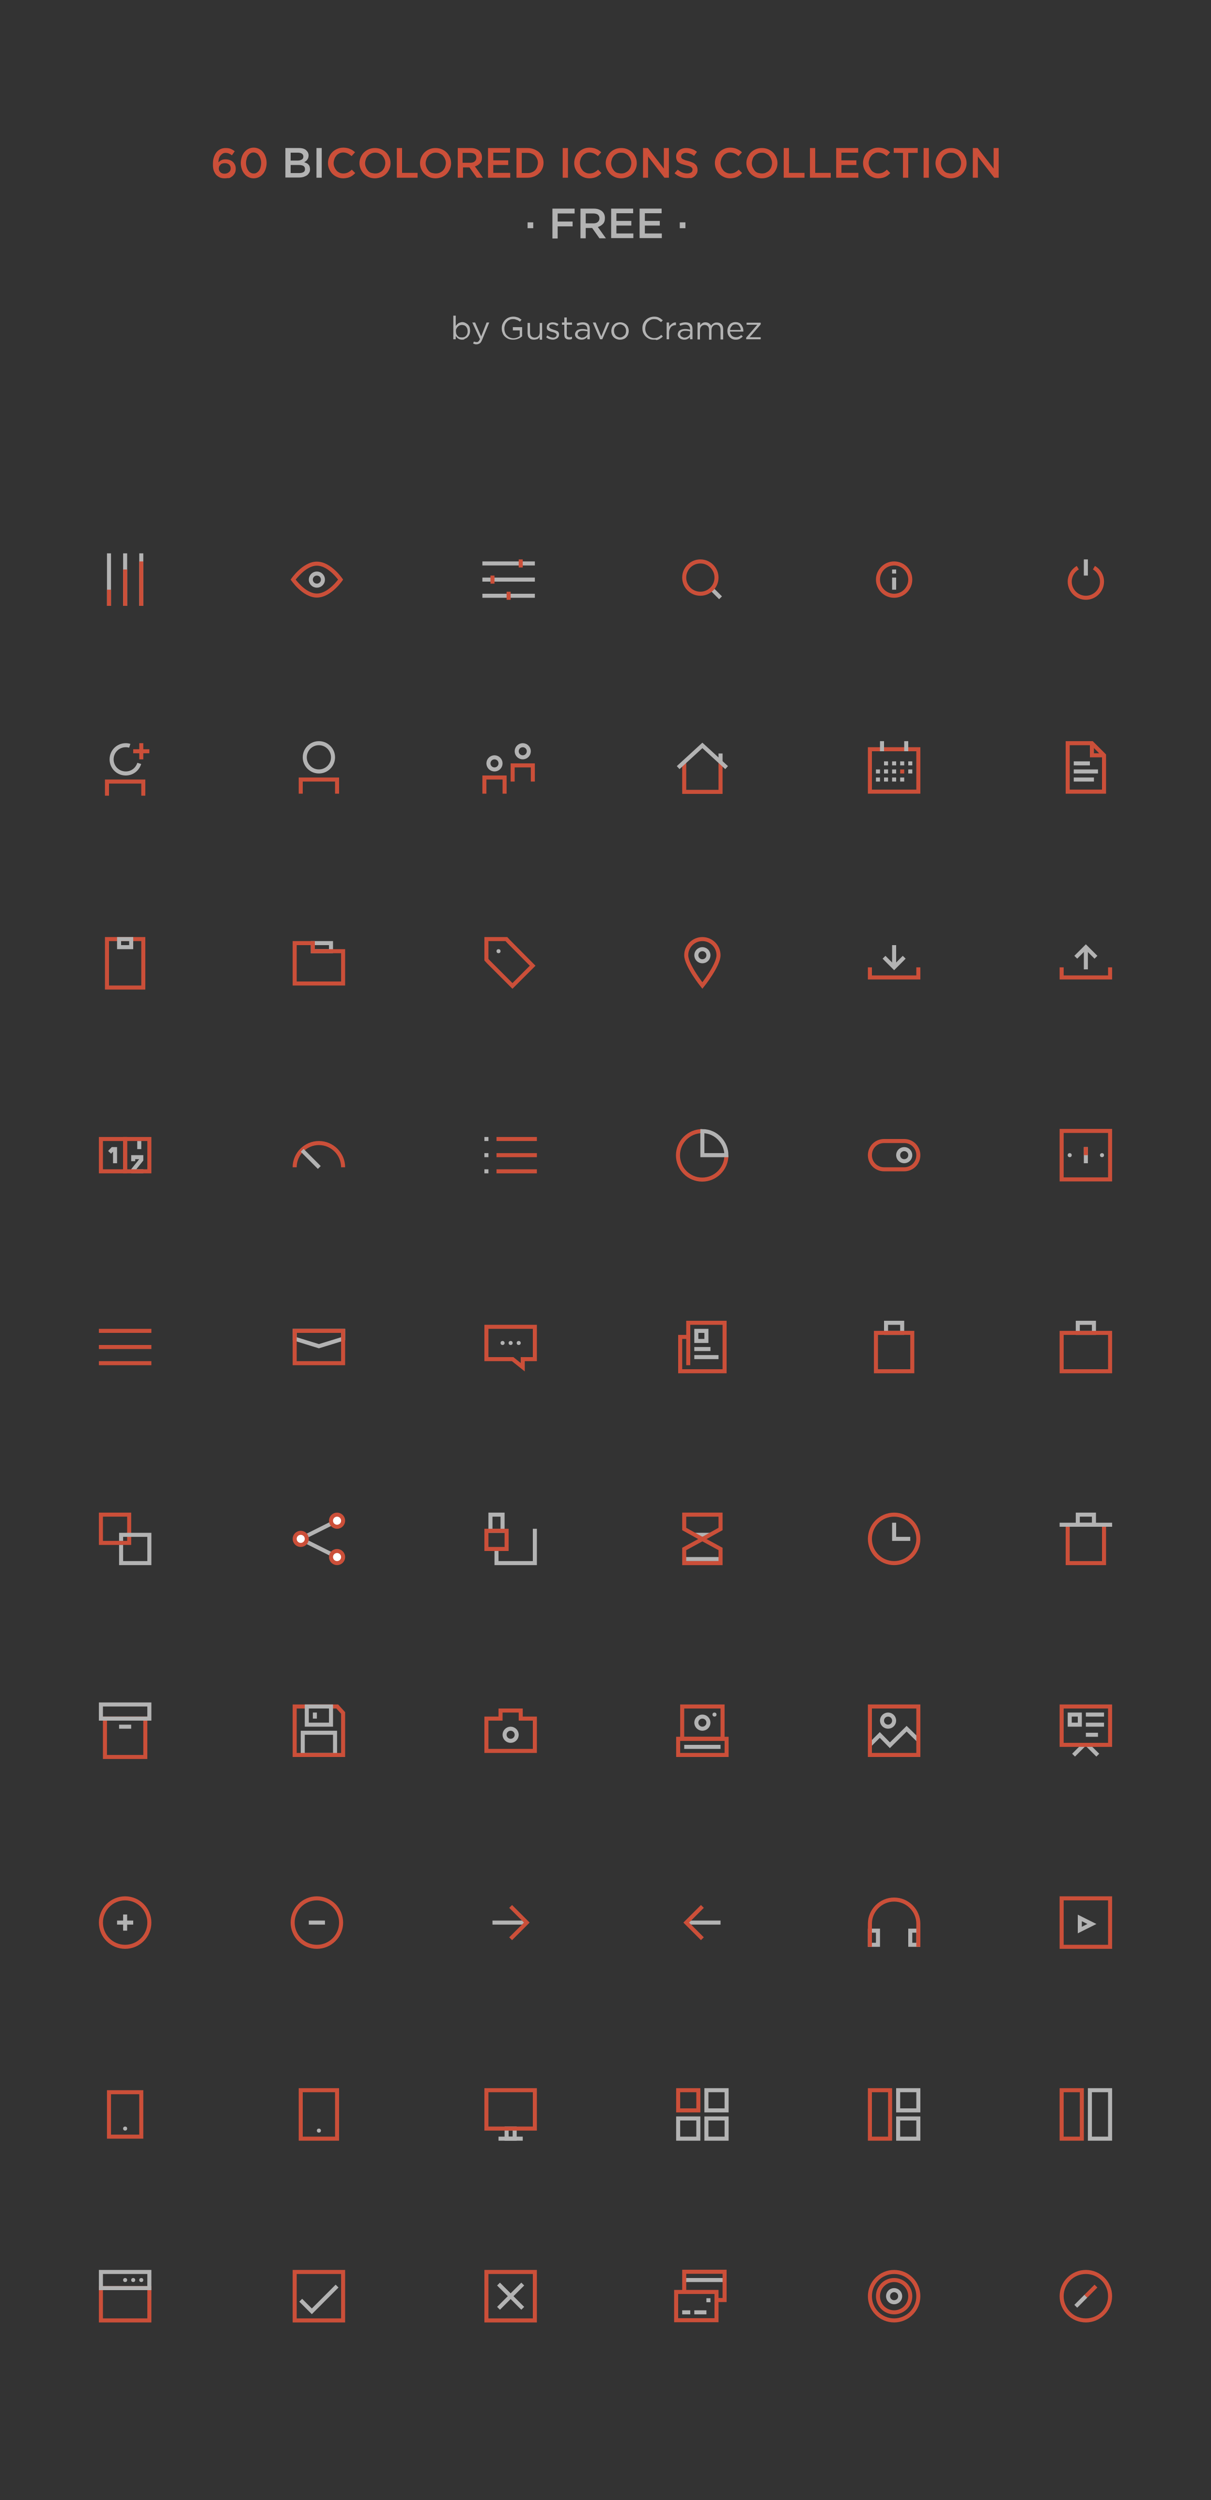 <?xml version="1.0" encoding="utf-8"?>
<!-- Generator: Adobe Illustrator 19.1.0, SVG Export Plug-In . SVG Version: 6.00 Build 0)  -->
<!DOCTYPE svg PUBLIC "-//W3C//DTD SVG 1.1//EN" "http://www.w3.org/Graphics/SVG/1.1/DTD/svg11.dtd">
<svg version="1.1" id="Camada_1" xmlns="http://www.w3.org/2000/svg" xmlns:xlink="http://www.w3.org/1999/xlink" x="0px" y="0px"
	 width="600px" height="1238px" viewBox="0 0 600 1238" enable-background="new 0 0 600 1238" xml:space="preserve">
<rect x="0" y="0" width="600" height="1238" fill="#333333" stroke="none"/>
<g>
	<line fill="none" stroke="#B3B3B3" stroke-width="2" stroke-miterlimit="10" x1="339" y1="1129" x2="359" y2="1129"/>
	<rect x="335" y="1134.9" fill="none" stroke="#CB4F39" stroke-width="2" stroke-miterlimit="10" width="20" height="14"/>
	<polyline fill="none" stroke="#CB4F39" stroke-width="2" stroke-miterlimit="10" points="339,1134.9 339,1124.9 359,1124.9 
		359,1138.9 355,1138.9 	"/>
	<rect x="350" y="1138" fill="#B3B3B3" width="2" height="2"/>
	<rect x="338" y="1144" fill="#B3B3B3" width="4" height="2"/>
	<rect x="344" y="1144" fill="#B3B3B3" width="6" height="2"/>
</g>
<g>
	<rect x="336" y="1035" fill="none" stroke="#CB4F39" stroke-width="2" stroke-miterlimit="10" width="10" height="10"/>
	<rect x="350" y="1035" fill="none" stroke="#B3B3B3" stroke-width="2" stroke-miterlimit="10" width="10" height="10"/>
	<rect x="336" y="1049" fill="none" stroke="#B3B3B3" stroke-width="2" stroke-miterlimit="10" width="10" height="10"/>
	<rect x="350" y="1049" fill="none" stroke="#B3B3B3" stroke-width="2" stroke-miterlimit="10" width="10" height="10"/>
</g>
<g>
	<rect x="445" y="1035" fill="none" stroke="#B3B3B3" stroke-width="2" stroke-miterlimit="10" width="10" height="10"/>
	<rect x="431" y="1035" fill="none" stroke="#CB4F39" stroke-width="2" stroke-miterlimit="10" width="10" height="24"/>
	<rect x="445" y="1049" fill="none" stroke="#B3B3B3" stroke-width="2" stroke-miterlimit="10" width="10" height="10"/>
</g>
<g>
	<rect x="526" y="1035" fill="none" stroke="#CB4F39" stroke-width="2" stroke-miterlimit="10" width="10" height="24"/>
	<rect x="540" y="1035" fill="none" stroke="#B3B3B3" stroke-width="2" stroke-miterlimit="10" width="10" height="24"/>
</g>
<g>
	<rect x="149" y="1035" fill="none" stroke="#CB4F39" stroke-width="2" stroke-miterlimit="10" width="18" height="24"/>
	<circle fill="#B3B3B3" cx="158" cy="1055" r="1"/>
</g>
<g>
	<circle fill="#B3B3B3" cx="62" cy="1054" r="1"/>
	<rect x="54" y="1036" fill="none" stroke="#CB4F39" stroke-width="2" stroke-miterlimit="10" width="16" height="22"/>
</g>
<g>
	<rect x="251" y="1054" fill="none" stroke="#B3B3B3" stroke-width="2" stroke-miterlimit="10" width="4" height="5"/>
	<rect x="241" y="1035" fill="none" stroke="#CB4F39" stroke-width="2" stroke-miterlimit="10" width="24" height="19"/>
	<line fill="none" stroke="#B3B3B3" stroke-width="2" stroke-miterlimit="10" x1="247" y1="1059" x2="259" y2="1059"/>
</g>
<g>
	<line fill="none" stroke="#B3B3B3" stroke-width="2" stroke-miterlimit="10" x1="244" y1="952" x2="261" y2="952"/>
	<polyline fill="none" stroke="#CB4F39" stroke-width="2" stroke-miterlimit="10" points="253,944 261,952 253,960 	"/>
</g>
<g>
	<line fill="none" stroke="#B3B3B3" stroke-width="2" stroke-miterlimit="10" x1="357" y1="952" x2="340" y2="952"/>
	<polyline fill="none" stroke="#CB4F39" stroke-width="2" stroke-miterlimit="10" points="348,944 340,952 348,960 	"/>
</g>
<g>
	<circle fill="none" stroke="#CB4F39" stroke-width="2" stroke-miterlimit="10" cx="62" cy="952" r="12"/>
	<line fill="none" stroke="#B3B3B3" stroke-width="2" stroke-miterlimit="10" x1="62" y1="948" x2="62" y2="956"/>
	<line fill="none" stroke="#B3B3B3" stroke-width="2" stroke-miterlimit="10" x1="66" y1="952" x2="58" y2="952"/>
</g>
<g>
	<circle fill="none" stroke="#CB4F39" stroke-width="2" stroke-miterlimit="10" cx="157" cy="952" r="12"/>
	<line fill="none" stroke="#B3B3B3" stroke-width="2" stroke-miterlimit="10" x1="161" y1="952" x2="153" y2="952"/>
</g>
<g>
	<rect x="431" y="956" fill="none" stroke="#B3B3B3" stroke-width="2" stroke-miterlimit="10" width="4" height="7"/>
	<rect x="451" y="956" fill="none" stroke="#B3B3B3" stroke-width="2" stroke-miterlimit="10" width="4" height="7"/>
	<path fill="none" stroke="#CB4F39" stroke-width="2" stroke-miterlimit="10" d="M431,964v-11.4c0-6.6,5.4-12,12-12s12,5.4,12,12
		V964"/>
</g>
<g>
	<rect x="526" y="940" fill="none" stroke="#CB4F39" stroke-width="2" stroke-miterlimit="10" width="24" height="24"/>
	<polygon fill="none" stroke="#B3B3B3" stroke-width="2" stroke-miterlimit="10" points="535,949.7 535,955.7 541,952.7 	"/>
</g>
<g>
	<polygon fill="none" stroke="#CB4F39" stroke-width="2" stroke-miterlimit="10" points="258,851 258,847 248,847 248,851 241,851 
		241,867 265,867 265,851 	"/>
	<circle fill="none" stroke="#B3B3B3" stroke-width="2" stroke-miterlimit="10" cx="253" cy="859" r="3"/>
</g>
<g>
	<circle fill="none" stroke="#B3B3B3" stroke-width="2" stroke-miterlimit="10" cx="440" cy="852" r="3"/>
	<polyline fill="none" stroke="#B3B3B3" stroke-width="2" stroke-miterlimit="10" points="430.8,864.2 435.9,859.1 440.9,864.2 
		449.2,856 454.8,861.5 	"/>
	<rect x="431" y="845" fill="none" stroke="#CB4F39" stroke-width="2" stroke-miterlimit="10" width="24" height="24"/>
</g>
<g>
	<rect x="150" y="858" fill="none" stroke="#B3B3B3" stroke-width="2" stroke-miterlimit="10" width="16" height="11"/>
	<polygon fill="none" stroke="#CB4F39" stroke-width="2" stroke-miterlimit="10" points="170,869 146,869 146,845 167.1,845 
		170,848.2 	"/>
	<rect x="152" y="845" fill="none" stroke="#B3B3B3" stroke-width="2" stroke-miterlimit="10" width="12" height="9"/>
	<line fill="none" stroke="#B3B3B3" stroke-width="2" stroke-miterlimit="10" x1="156" y1="848" x2="156" y2="851"/>
</g>
<g>
	<circle fill="#B3B3B3" cx="354" cy="849" r="1"/>
	<rect x="336" y="861" fill="none" stroke="#CB4F39" stroke-width="2" stroke-miterlimit="10" width="24" height="8"/>
	<line fill="none" stroke="#B3B3B3" stroke-width="2" stroke-miterlimit="10" x1="339" y1="865" x2="357" y2="865"/>
	<circle fill="none" stroke="#B3B3B3" stroke-width="2" stroke-miterlimit="10" cx="348" cy="853" r="3"/>
	<rect x="338" y="845" fill="none" stroke="#CB4F39" stroke-width="2" stroke-miterlimit="10" width="20" height="16"/>
</g>
<g>
	<line fill="none" stroke="#B3B3B3" stroke-width="2" stroke-miterlimit="10" x1="538" y1="849" x2="547" y2="849"/>
	<line fill="none" stroke="#B3B3B3" stroke-width="2" stroke-miterlimit="10" x1="538" y1="854" x2="547" y2="854"/>
	<line fill="none" stroke="#B3B3B3" stroke-width="2" stroke-miterlimit="10" x1="538" y1="859" x2="544" y2="859"/>
	<line fill="none" stroke="#B3B3B3" stroke-width="2" stroke-miterlimit="10" x1="536.9" y1="864.1" x2="531.9" y2="869.1"/>
	<line fill="none" stroke="#B3B3B3" stroke-width="2" stroke-miterlimit="10" x1="538.9" y1="864.1" x2="543.9" y2="869.1"/>
	<rect x="526" y="845" fill="none" stroke="#CB4F39" stroke-width="2" stroke-miterlimit="10" width="24" height="19"/>
	<rect x="530" y="849" fill="none" stroke="#B3B3B3" stroke-width="2" stroke-miterlimit="10" width="5" height="5"/>
</g>
<g>
	<rect x="52" y="851" fill="none" stroke="#CB4F39" stroke-width="2" stroke-miterlimit="10" width="20" height="19"/>
	<rect x="50" y="844" fill="none" stroke="#B3B3B3" stroke-width="2" stroke-miterlimit="10" width="24" height="7"/>
	<line fill="none" stroke="#B3B3B3" stroke-width="2" stroke-miterlimit="10" x1="59" y1="855" x2="65" y2="855"/>
</g>
<g>
	<rect x="50" y="750" fill="none" stroke="#CB4F39" stroke-width="2" stroke-miterlimit="10" width="14" height="14"/>
	<polyline fill="none" stroke="#B3B3B3" stroke-width="2" stroke-miterlimit="10" points="60,763 60,760 74,760 74,774 60,774 
		60,765 	"/>
</g>
<g>
	<polyline fill="none" stroke="#B3B3B3" stroke-width="2" stroke-miterlimit="10" points="167,753 149,762 167,771 	"/>
	<circle fill="#FFFFFF" stroke="#CB4F39" stroke-width="2" stroke-miterlimit="10" cx="149" cy="762" r="3"/>
	<circle fill="#FFFFFF" stroke="#CB4F39" stroke-width="2" stroke-miterlimit="10" cx="167" cy="753" r="3"/>
	<circle fill="#FFFFFF" stroke="#CB4F39" stroke-width="2" stroke-miterlimit="10" cx="167" cy="771" r="3"/>
</g>
<g>
	<polyline fill="none" stroke="#CB4F39" stroke-width="2" stroke-miterlimit="10" points="529,755 529,774 547,774 547,755 	"/>
	<line fill="none" stroke="#B3B3B3" stroke-width="2" stroke-miterlimit="10" x1="525" y1="755" x2="551" y2="755"/>
	<rect x="534" y="750" fill="none" stroke="#B3B3B3" stroke-width="2" stroke-miterlimit="10" width="8" height="5"/>
</g>
<g>
	<polyline fill="none" stroke="#B3B3B3" stroke-width="2" stroke-miterlimit="10" points="451,762 443,762 443,754 	"/>
	<circle fill="none" stroke="#CB4F39" stroke-width="2" stroke-miterlimit="10" cx="443" cy="762" r="12"/>
</g>
<g>
	<line fill="none" stroke="#B3B3B3" stroke-width="2" stroke-miterlimit="10" x1="344" y1="760" x2="352" y2="760"/>
	<line fill="none" stroke="#B3B3B3" stroke-width="2" stroke-miterlimit="10" x1="339" y1="772" x2="357" y2="772"/>
	<polygon fill="none" stroke="#CB4F39" stroke-width="2" stroke-miterlimit="10" points="348,762.1 339,757.1 339,750 357,750 
		357,757.1 	"/>
	<polygon fill="none" stroke="#CB4F39" stroke-width="2" stroke-miterlimit="10" points="348,762.1 339,767 339,774 357,774 
		357,767 	"/>
</g>
<g>
	<polyline fill="none" stroke="#B3B3B3" stroke-width="2" stroke-miterlimit="10" points="265,757 265,774 246,774 246,768 	"/>
	<rect x="243" y="750" fill="none" stroke="#B3B3B3" stroke-width="2" stroke-miterlimit="10" width="6" height="8"/>
	<rect x="241" y="758" fill="none" stroke="#CB4F39" stroke-width="2" stroke-miterlimit="10" width="10" height="9"/>
</g>
<g>
	<polygon fill="none" stroke="#B3B3B3" stroke-width="2" stroke-miterlimit="10" points="146,662.9 146,659 170,659 170,662.9 
		158,666.6 	"/>
	<rect x="146" y="659" fill="none" stroke="#CB4F39" stroke-width="2" stroke-miterlimit="10" width="24" height="16"/>
</g>
<g>
	<polygon fill="none" stroke="#CB4F39" stroke-width="2" stroke-miterlimit="10" points="265,657 241,657 241,673 254,673 259,677 
		259,673 265,673 	"/>
	<circle fill="#B3B3B3" cx="249" cy="665" r="1"/>
	<circle fill="#B3B3B3" cx="253" cy="665" r="1"/>
	<circle fill="#B3B3B3" cx="257" cy="665" r="1"/>
</g>
<g>
	<line fill="none" stroke="#CB4F39" stroke-width="2" stroke-miterlimit="10" x1="75" y1="659" x2="49" y2="659"/>
	<line fill="none" stroke="#CB4F39" stroke-width="2" stroke-miterlimit="10" x1="75" y1="667" x2="49" y2="667"/>
	<line fill="none" stroke="#CB4F39" stroke-width="2" stroke-miterlimit="10" x1="75" y1="675" x2="49" y2="675"/>
</g>
<g>
	<rect x="439" y="655" fill="none" stroke="#B3B3B3" stroke-width="2" stroke-miterlimit="10" width="8" height="5"/>
	<rect x="434" y="660" fill="none" stroke="#CB4F39" stroke-width="2" stroke-miterlimit="10" width="18" height="19"/>
</g>
<g>
	<rect x="534" y="655" fill="none" stroke="#B3B3B3" stroke-width="2" stroke-miterlimit="10" width="8" height="5"/>
	<rect x="526" y="660" fill="none" stroke="#CB4F39" stroke-width="2" stroke-miterlimit="10" width="24" height="19"/>
</g>
<g>
	<polyline fill="none" stroke="#CB4F39" stroke-width="2" stroke-miterlimit="10" points="341,676 341,655 359,655 359,679 337,679 
		337,662 340,662 	"/>
	<line fill="none" stroke="#B3B3B3" stroke-width="2" stroke-miterlimit="10" x1="344" y1="668" x2="352" y2="668"/>
	<line fill="none" stroke="#B3B3B3" stroke-width="2" stroke-miterlimit="10" x1="344" y1="672" x2="356" y2="672"/>
	<rect x="345" y="659" fill="none" stroke="#B3B3B3" stroke-width="2" stroke-miterlimit="10" width="5" height="5"/>
</g>
<g>
	<line fill="none" stroke="#B3B3B3" stroke-width="2" stroke-miterlimit="10" x1="240" y1="580" x2="242" y2="580"/>
	<line fill="none" stroke="#B3B3B3" stroke-width="2" stroke-miterlimit="10" x1="240" y1="572" x2="242" y2="572"/>
	<line fill="none" stroke="#B3B3B3" stroke-width="2" stroke-miterlimit="10" x1="240" y1="564" x2="242" y2="564"/>
	<line fill="none" stroke="#CB4F39" stroke-width="2" stroke-miterlimit="10" x1="246" y1="564" x2="266" y2="564"/>
	<line fill="none" stroke="#CB4F39" stroke-width="2" stroke-miterlimit="10" x1="246" y1="572" x2="266" y2="572"/>
	<line fill="none" stroke="#CB4F39" stroke-width="2" stroke-miterlimit="10" x1="246" y1="580" x2="266" y2="580"/>
</g>
<g>
	<polyline fill="none" stroke="#B3B3B3" stroke-width="2" stroke-miterlimit="10" points="66,575 66,573 70,573 70,574.3 66,579.3 
		66,580 71,580 	"/>
	<rect x="50" y="564" fill="none" stroke="#CB4F39" stroke-width="2" stroke-miterlimit="10" width="12" height="16"/>
	<polyline fill="none" stroke="#B3B3B3" stroke-width="2" stroke-miterlimit="10" points="54.3,570.6 55.8,569 57,569 57,576 	"/>
	<line fill="none" stroke="#B3B3B3" stroke-width="2" stroke-miterlimit="10" x1="69" y1="565" x2="69" y2="569"/>
	<rect x="62" y="564" fill="none" stroke="#CB4F39" stroke-width="2" stroke-miterlimit="10" width="12" height="16"/>
</g>
<g>
	<path fill="none" stroke="#CB4F39" stroke-width="2" stroke-miterlimit="10" d="M146,578c0-6.6,5.4-12,12-12s12,5.4,12,12"/>
	<line fill="none" stroke="#B3B3B3" stroke-width="2" stroke-miterlimit="10" x1="158.2" y1="578.1" x2="149.7" y2="569.6"/>
</g>
<g>
	<circle fill="none" stroke="#B3B3B3" stroke-width="2" stroke-miterlimit="10" cx="448" cy="572" r="3"/>
	<path fill="none" stroke="#CB4F39" stroke-width="2" stroke-miterlimit="10" d="M438,579c-3.9,0-7-3.1-7-7s3.1-7,7-7h10
		c3.9,0,7,3.1,7,7s-3.1,7-7,7H438z"/>
</g>
<g>
	<path fill="none" stroke="#CB4F39" stroke-width="2" stroke-miterlimit="10" d="M359.9,572.1c0,6.6-5.4,12-12,12s-12-5.4-12-12
		s5.4-12,12-12"/>
	<path fill="none" stroke="#B3B3B3" stroke-width="2" stroke-miterlimit="10" d="M348,560.1c7,0,11.9,5.9,11.9,11.9H348V560.1z"/>
</g>
<g>
	<circle fill="#B3B3B3" cx="530" cy="572" r="1"/>
	<circle fill="#B3B3B3" cx="546" cy="572" r="1"/>
	<line fill="none" stroke="#B3B3B3" stroke-width="2" stroke-miterlimit="10" x1="538" y1="568" x2="538" y2="576"/>
	<line fill="none" stroke="#CB4F39" stroke-width="2" stroke-miterlimit="10" x1="538" y1="568" x2="538" y2="572"/>
	<rect x="526" y="560" fill="none" stroke="#CB4F39" stroke-width="2" stroke-miterlimit="10" width="24" height="24"/>
</g>
<g>
	<rect x="155" y="467" fill="none" stroke="#B3B3B3" stroke-width="2" stroke-miterlimit="10" width="9" height="4"/>
	<polygon fill="none" stroke="#CB4F39" stroke-width="2" stroke-miterlimit="10" points="155,471 155,467 146,467 146,487 170,487 
		170,471 	"/>
</g>
<g>
	<polyline fill="none" stroke="#CB4F39" stroke-width="2" stroke-miterlimit="10" points="431,479 431,484 455,484 455,479 	"/>
	<line fill="none" stroke="#B3B3B3" stroke-width="2" stroke-miterlimit="10" x1="443" y1="468" x2="443" y2="479"/>
	<polyline fill="none" stroke="#B3B3B3" stroke-width="2" stroke-miterlimit="10" points="448,474 443,479 438,474 	"/>
</g>
<g>
	<polyline fill="none" stroke="#CB4F39" stroke-width="2" stroke-miterlimit="10" points="526,479 526,484 550,484 550,479 	"/>
	<line fill="none" stroke="#B3B3B3" stroke-width="2" stroke-miterlimit="10" x1="538" y1="480" x2="538" y2="469"/>
	<polyline fill="none" stroke="#B3B3B3" stroke-width="2" stroke-miterlimit="10" points="533,474 538,469 543,474 	"/>
</g>
<g>
	<circle fill="#B3B3B3" cx="247" cy="471" r="1"/>
	<polygon fill="none" stroke="#CB4F39" stroke-width="2" stroke-miterlimit="10" points="241.9,476.2 253.9,488.2 263.9,478.2 
		251.9,466.1 250.9,465 241,465 241,475.2 	"/>
</g>
<g>
	<circle fill="none" stroke="#B3B3B3" stroke-width="2" stroke-miterlimit="10" cx="348" cy="473" r="3"/>
	<path fill="none" stroke="#CB4F39" stroke-width="2" stroke-miterlimit="10" d="M356,473c0,5-8,15-8,15s-8-10-8-15c0-4.4,3.6-8,8-8
		S356,468.6,356,473z"/>
</g>
<g>
	<rect x="53" y="465" fill="none" stroke="#CB4F39" stroke-width="2" stroke-miterlimit="10" width="18" height="24"/>
	<rect x="59" y="465" fill="none" stroke="#B3B3B3" stroke-width="2" stroke-miterlimit="10" width="6" height="4"/>
</g>
<g>
	<circle fill="none" stroke="#B3B3B3" stroke-width="2" stroke-miterlimit="10" cx="245" cy="378" r="3"/>
	<circle fill="none" stroke="#B3B3B3" stroke-width="2" stroke-miterlimit="10" cx="259" cy="372" r="3"/>
	<polyline fill="none" stroke="#CB4F39" stroke-width="2" stroke-miterlimit="10" points="240,393 240,385 250,385 250,393 	"/>
	<polyline fill="none" stroke="#CB4F39" stroke-width="2" stroke-miterlimit="10" points="254,387 254,379 264,379 264,387 	"/>
</g>
<g>
	<polygon fill="none" stroke="#CB4F39" stroke-width="2" stroke-miterlimit="10" points="529,368 529,392 547,392 547,374 541,368 	
		"/>
	<polyline fill="none" stroke="#CB4F39" stroke-width="2" stroke-miterlimit="10" points="547,374 541,374 541,368 	"/>
	<line fill="none" stroke="#B3B3B3" stroke-width="2" stroke-miterlimit="10" x1="532" y1="378" x2="540" y2="378"/>
	<line fill="none" stroke="#B3B3B3" stroke-width="2" stroke-miterlimit="10" x1="532" y1="382" x2="544" y2="382"/>
	<line fill="none" stroke="#B3B3B3" stroke-width="2" stroke-miterlimit="10" x1="532" y1="386" x2="542" y2="386"/>
</g>
<g>
	<polyline fill="none" stroke="#CB4F39" stroke-width="2" stroke-miterlimit="10" points="149,393 149,386 167,386 167,393 	"/>
	<circle fill="none" stroke="#B3B3B3" stroke-width="2" stroke-miterlimit="10" cx="158" cy="375" r="7"/>
</g>
<g>
	<polyline fill="none" stroke="#CB4F39" stroke-width="2" stroke-miterlimit="10" points="339,377.1 339,392.1 357,392.1 357,377.1 
			"/>
	<polyline fill="none" stroke="#B3B3B3" stroke-width="2" stroke-miterlimit="10" points="336,380.1 348,369.1 360,380.1 	"/>
	<line fill="none" stroke="#B3B3B3" stroke-width="2" stroke-miterlimit="10" x1="357" y1="377.1" x2="357" y2="373.1"/>
</g>
<g>
	<rect x="431" y="371" fill="none" stroke="#CB4F39" stroke-width="2" stroke-miterlimit="10" width="24" height="21"/>
	<line fill="none" stroke="#B3B3B3" stroke-width="2" stroke-miterlimit="10" x1="437" y1="367" x2="437" y2="372"/>
	<line fill="none" stroke="#B3B3B3" stroke-width="2" stroke-miterlimit="10" x1="449" y1="367" x2="449" y2="372"/>
	<rect x="438" y="377" fill="#B3B3B3" width="2" height="2"/>
	<rect x="442" y="377" fill="#B3B3B3" width="2" height="2"/>
	<rect x="446" y="377" fill="#B3B3B3" width="2" height="2"/>
	<rect x="450" y="377" fill="#B3B3B3" width="2" height="2"/>
	<rect x="434" y="381" fill="#B3B3B3" width="2" height="2"/>
	<rect x="438" y="381" fill="#B3B3B3" width="2" height="2"/>
	<rect x="442" y="381" fill="#B3B3B3" width="2" height="2"/>
	<rect x="446" y="381" fill="#CB4F39" width="2" height="2"/>
	<rect x="450" y="381" fill="#B3B3B3" width="2" height="2"/>
	<rect x="434" y="385" fill="#B3B3B3" width="2" height="2"/>
	<rect x="438" y="385" fill="#B3B3B3" width="2" height="2"/>
	<rect x="442" y="385" fill="#B3B3B3" width="2" height="2"/>
	<rect x="446" y="385" fill="#B3B3B3" width="2" height="2"/>
</g>
<g>
	<polyline fill="none" stroke="#CB4F39" stroke-width="2" stroke-miterlimit="10" points="53,394 53,387 71,387 71,394 	"/>
	<line fill="none" stroke="#CB4F39" stroke-width="2" stroke-miterlimit="10" x1="70" y1="368" x2="70" y2="376"/>
	<path fill="none" stroke="#B3B3B3" stroke-width="2" stroke-miterlimit="10" d="M64.3,369.3c-0.6-0.2-1.3-0.3-2-0.3
		c-3.9,0-7,3.1-7,7c0,3.9,3.1,7,7,7c3.2,0,5.8-2.1,6.7-5"/>
	<line fill="none" stroke="#CB4F39" stroke-width="2" stroke-miterlimit="10" x1="74" y1="372" x2="66" y2="372"/>
</g>
<g>
	<line fill="none" stroke="#B3B3B3" stroke-width="2" stroke-miterlimit="10" x1="54" y1="274" x2="54" y2="300"/>
	<line fill="none" stroke="#B3B3B3" stroke-width="2" stroke-miterlimit="10" x1="62" y1="274" x2="62" y2="300"/>
	<line fill="none" stroke="#B3B3B3" stroke-width="2" stroke-miterlimit="10" x1="70" y1="274" x2="70" y2="300"/>
	<line fill="none" stroke="#CB4F39" stroke-width="2" stroke-miterlimit="10" x1="54" y1="292" x2="54" y2="300"/>
	<line fill="none" stroke="#CB4F39" stroke-width="2" stroke-miterlimit="10" x1="62" y1="282" x2="62" y2="300"/>
	<line fill="none" stroke="#CB4F39" stroke-width="2" stroke-miterlimit="10" x1="70" y1="278" x2="70" y2="300"/>
</g>
<g>
	<g>
		<path fill="#CB4F39" d="M157,280.1c4.6,0,8.8,4.7,10.5,6.9c-1.7,2.2-5.9,6.9-10.5,6.9c-4.6,0-8.8-4.7-10.5-6.9
			C148.2,284.9,152.4,280.1,157,280.1 M157,278.1c-7.2,0-13,8.9-13,8.9s5.8,8.9,13,8.9s13-8.9,13-8.9S164.2,278.1,157,278.1
			L157,278.1z"/>
	</g>
	<circle fill="none" stroke="#B3B3B3" stroke-width="2" stroke-miterlimit="10" cx="157" cy="287" r="3"/>
</g>
<g>
	<line fill="none" stroke="#B3B3B3" stroke-width="2" stroke-miterlimit="10" x1="265" y1="279" x2="239" y2="279"/>
	<line fill="none" stroke="#B3B3B3" stroke-width="2" stroke-miterlimit="10" x1="265" y1="287" x2="239" y2="287"/>
	<line fill="none" stroke="#B3B3B3" stroke-width="2" stroke-miterlimit="10" x1="265" y1="295" x2="239" y2="295"/>
	<line fill="none" stroke="#CB4F39" stroke-width="2" stroke-miterlimit="10" x1="244" y1="289" x2="244" y2="285"/>
	<line fill="none" stroke="#CB4F39" stroke-width="2" stroke-miterlimit="10" x1="252" y1="297" x2="252" y2="293"/>
	<line fill="none" stroke="#CB4F39" stroke-width="2" stroke-miterlimit="10" x1="258" y1="281" x2="258" y2="277"/>
</g>
<g>
	<circle fill="none" stroke="#CB4F39" stroke-width="2" stroke-miterlimit="10" cx="443" cy="287" r="8"/>
	<g>
		<line fill="none" stroke="#B3B3B3" stroke-width="2" stroke-miterlimit="10" x1="443" y1="292" x2="443" y2="286"/>
		<line fill="none" stroke="#B3B3B3" stroke-width="2" stroke-miterlimit="10" x1="443" y1="284" x2="443" y2="282"/>
	</g>
</g>
<g>
	<line fill="none" stroke="#B3B3B3" stroke-width="2" stroke-miterlimit="10" x1="353" y1="292" x2="357" y2="296"/>
	<circle fill="none" stroke="#CB4F39" stroke-width="2" stroke-miterlimit="10" cx="347" cy="286" r="8"/>
</g>
<g>
	<path fill="none" stroke="#CB4F39" stroke-width="2" stroke-miterlimit="10" d="M534,281.1c-2.4,1.4-4,4-4,6.9c0,4.4,3.6,8,8,8
		s8-3.6,8-8c0-3-1.6-5.5-4-6.9"/>
	<line fill="none" stroke="#B3B3B3" stroke-width="2" stroke-miterlimit="10" x1="538" y1="277" x2="538" y2="285"/>
</g>
<circle fill="none" stroke="#CB4F39" stroke-width="2" stroke-miterlimit="10" cx="443" cy="1137" r="12"/>
<circle fill="none" stroke="#CB4F39" stroke-width="2" stroke-miterlimit="10" cx="443" cy="1137" r="8"/>
<circle fill="none" stroke="#B3B3B3" stroke-width="2" stroke-miterlimit="10" cx="443" cy="1137" r="3"/>
<g>
	<circle fill="none" stroke="#CB4F39" stroke-width="2" stroke-miterlimit="10" cx="538" cy="1137" r="12"/>
	<line fill="none" stroke="#B3B3B3" stroke-width="2" stroke-miterlimit="10" x1="538" y1="1137" x2="533" y2="1142"/>
	<line fill="none" stroke="#CB4F39" stroke-width="2" stroke-miterlimit="10" x1="543" y1="1132" x2="538" y2="1137"/>
</g>
<rect x="146" y="1125" fill="none" stroke="#CB4F39" stroke-width="2" stroke-miterlimit="10" width="24" height="24"/>
<polyline fill="none" stroke="#B3B3B3" stroke-width="2" stroke-miterlimit="10" points="149,1139 154.5,1144.5 167,1132 "/>
<rect x="241" y="1125" fill="none" stroke="#CB4F39" stroke-width="2" stroke-miterlimit="10" width="24" height="24"/>
<line fill="none" stroke="#B3B3B3" stroke-width="2" stroke-miterlimit="10" x1="247" y1="1143" x2="259" y2="1131"/>
<line fill="none" stroke="#B3B3B3" stroke-width="2" stroke-miterlimit="10" x1="247" y1="1131" x2="259" y2="1143"/>
<g>
	<rect x="50" y="1133" fill="none" stroke="#CB4F39" stroke-width="2" stroke-miterlimit="10" width="24" height="16"/>
	<rect x="50" y="1125" fill="none" stroke="#B3B3B3" stroke-width="2" stroke-miterlimit="10" width="24" height="8"/>
	<circle fill="#B3B3B3" cx="70" cy="1129" r="1"/>
	<circle fill="#B3B3B3" cx="66" cy="1129" r="1"/>
	<circle fill="#B3B3B3" cx="62" cy="1129" r="1"/>
</g>
<g>
	<path fill="#CB4F39" d="M111.4,88.3c-0.9,0-1.7-0.1-2.4-0.4c-0.7-0.3-1.2-0.7-1.7-1.1c-0.3-0.3-0.5-0.6-0.7-0.9s-0.4-0.7-0.6-1.2
		c-0.2-0.4-0.3-0.9-0.4-1.5c-0.1-0.6-0.1-1.2-0.1-2v0c0-1.1,0.1-2.2,0.4-3.1c0.3-1,0.7-1.8,1.2-2.5c0.5-0.7,1.2-1.3,2-1.7
		c0.8-0.4,1.7-0.6,2.7-0.6c1,0,1.8,0.1,2.5,0.4c0.7,0.3,1.4,0.7,2,1.2l-1.4,2c-0.5-0.4-1-0.7-1.5-0.9c-0.5-0.2-1-0.3-1.7-0.3
		c-0.6,0-1.2,0.2-1.6,0.5c-0.4,0.3-0.8,0.7-1.1,1.1c-0.3,0.5-0.5,1-0.6,1.5c-0.1,0.6-0.2,1.1-0.2,1.6c0.4-0.4,0.9-0.8,1.5-1.1
		c0.6-0.3,1.2-0.4,2-0.4c0.7,0,1.4,0.1,2,0.3c0.6,0.2,1.2,0.5,1.6,0.9c0.5,0.4,0.8,0.9,1.1,1.5c0.3,0.6,0.4,1.2,0.4,2v0
		c0,0.7-0.1,1.4-0.4,2c-0.3,0.6-0.7,1.1-1.2,1.6c-0.5,0.4-1.1,0.8-1.7,1C112.9,88.1,112.2,88.3,111.4,88.3z M111.3,86
		c0.9,0,1.6-0.3,2.2-0.8s0.8-1.1,0.8-1.9v0c0-0.7-0.3-1.4-0.8-1.8c-0.5-0.5-1.3-0.7-2.2-0.7c-0.5,0-0.9,0.1-1.2,0.2
		c-0.4,0.1-0.7,0.3-0.9,0.6s-0.5,0.5-0.6,0.8c-0.1,0.3-0.2,0.6-0.2,1v0c0,0.8,0.3,1.4,0.8,1.9C109.7,85.8,110.4,86,111.3,86z"/>
	<path fill="#CB4F39" d="M125.7,88.3c-1,0-1.8-0.2-2.6-0.6c-0.8-0.4-1.5-0.9-2-1.6c-0.6-0.7-1-1.5-1.3-2.4c-0.3-0.9-0.5-1.9-0.5-3v0
		c0-1,0.2-2,0.5-3c0.3-0.9,0.7-1.7,1.3-2.4c0.6-0.7,1.2-1.2,2-1.6s1.7-0.6,2.6-0.6s1.8,0.2,2.6,0.6c0.8,0.4,1.5,0.9,2,1.6
		c0.6,0.7,1,1.5,1.3,2.4c0.3,0.9,0.5,1.9,0.5,3v0c0,1.1-0.2,2-0.5,3c-0.3,0.9-0.7,1.7-1.3,2.4c-0.6,0.7-1.2,1.2-2,1.6
		C127.5,88.1,126.6,88.3,125.7,88.3z M125.7,85.9c0.6,0,1.1-0.1,1.5-0.4c0.5-0.3,0.8-0.6,1.2-1.1c0.3-0.5,0.6-1,0.7-1.7
		c0.2-0.6,0.3-1.3,0.3-2v0c0-0.7-0.1-1.4-0.3-2c-0.2-0.6-0.4-1.2-0.8-1.7c-0.3-0.5-0.7-0.9-1.2-1.1c-0.5-0.3-1-0.4-1.5-0.4
		c-0.6,0-1.1,0.1-1.5,0.4c-0.5,0.3-0.8,0.6-1.2,1.1c-0.3,0.5-0.6,1-0.7,1.7c-0.2,0.6-0.3,1.3-0.3,2v0c0,0.7,0.1,1.4,0.3,2
		c0.2,0.6,0.4,1.2,0.8,1.7c0.3,0.5,0.7,0.9,1.2,1.1C124.6,85.8,125.1,85.9,125.7,85.9z"/>
	<path fill="#B3B3B3" d="M141.5,73.3h6.6c1.7,0,3,0.4,3.8,1.3c0.7,0.7,1,1.5,1,2.4v0c0,0.4-0.1,0.8-0.2,1.2
		c-0.1,0.3-0.3,0.6-0.5,0.9c-0.2,0.3-0.4,0.5-0.7,0.7c-0.3,0.2-0.5,0.4-0.8,0.5c0.4,0.2,0.8,0.3,1.2,0.5s0.7,0.4,0.9,0.7
		c0.3,0.3,0.5,0.6,0.6,1s0.2,0.8,0.2,1.3v0c0,0.7-0.1,1.2-0.4,1.7c-0.3,0.5-0.6,0.9-1.1,1.3c-0.5,0.3-1.1,0.6-1.7,0.8
		c-0.7,0.2-1.4,0.3-2.2,0.3h-6.8V73.3z M150.3,77.5c0-0.6-0.2-1-0.7-1.4c-0.4-0.3-1.1-0.5-1.9-0.5H144v3.9h3.5c0.8,0,1.5-0.2,2-0.5
		C150.1,78.7,150.3,78.2,150.3,77.5L150.3,77.5z M151.1,83.7c0-0.6-0.2-1.1-0.7-1.5c-0.5-0.3-1.3-0.5-2.3-0.5H144v4h4.3
		c0.9,0,1.6-0.2,2.1-0.5S151.1,84.4,151.1,83.7L151.1,83.7z"/>
	<path fill="#B3B3B3" d="M156.8,73.3h2.6V88h-2.6V73.3z"/>
	<path fill="#CB4F39" d="M170.1,88.3c-1.1,0-2.1-0.2-3-0.6s-1.7-0.9-2.4-1.6c-0.7-0.7-1.2-1.5-1.6-2.4c-0.4-0.9-0.6-1.9-0.6-3v0
		c0-1,0.2-2,0.6-3s0.9-1.7,1.6-2.4c0.7-0.7,1.5-1.2,2.4-1.6c0.9-0.4,1.9-0.6,3.1-0.6c0.7,0,1.3,0.1,1.8,0.2c0.6,0.1,1.1,0.3,1.5,0.5
		c0.5,0.2,0.9,0.4,1.3,0.7c0.4,0.3,0.8,0.6,1.1,0.9l-1.7,1.9c-0.6-0.5-1.2-1-1.9-1.3c-0.7-0.3-1.4-0.5-2.2-0.5
		c-0.7,0-1.3,0.1-1.9,0.4c-0.6,0.3-1.1,0.6-1.5,1.1c-0.4,0.5-0.8,1-1,1.7c-0.2,0.6-0.4,1.3-0.4,2v0c0,0.7,0.1,1.4,0.4,2
		c0.2,0.6,0.6,1.2,1,1.7c0.4,0.5,0.9,0.8,1.5,1.1c0.6,0.3,1.2,0.4,1.9,0.4c0.9,0,1.7-0.2,2.3-0.5s1.3-0.8,1.9-1.4l1.7,1.7
		c-0.4,0.4-0.8,0.8-1.2,1.1c-0.4,0.3-0.9,0.6-1.3,0.8c-0.5,0.2-1,0.4-1.6,0.5C171.4,88.2,170.8,88.3,170.1,88.3z"/>
	<path fill="#CB4F39" d="M185.8,88.3c-1.1,0-2.2-0.2-3.1-0.6c-0.9-0.4-1.7-0.9-2.4-1.6c-0.7-0.7-1.2-1.5-1.6-2.4s-0.6-1.9-0.6-2.9v0
		c0-1,0.2-2,0.6-2.9s0.9-1.7,1.6-2.4c0.7-0.7,1.5-1.2,2.4-1.6c0.9-0.4,2-0.6,3.1-0.6c1.1,0,2.2,0.2,3.1,0.6c0.9,0.4,1.7,0.9,2.4,1.6
		c0.7,0.7,1.2,1.5,1.6,2.4s0.6,1.9,0.6,2.9v0c0,1-0.2,2-0.6,2.9s-0.9,1.7-1.6,2.4c-0.7,0.7-1.5,1.2-2.4,1.6
		C188,88,186.9,88.3,185.8,88.3z M185.9,85.9c0.7,0,1.4-0.1,2-0.4c0.6-0.3,1.1-0.6,1.6-1.1c0.4-0.5,0.8-1,1-1.6
		c0.2-0.6,0.4-1.3,0.4-2v0c0-0.7-0.1-1.4-0.4-2c-0.2-0.6-0.6-1.2-1-1.7s-1-0.8-1.6-1.1c-0.6-0.3-1.3-0.4-2-0.4s-1.4,0.1-2,0.4
		c-0.6,0.3-1.1,0.6-1.6,1.1c-0.4,0.5-0.8,1-1,1.7c-0.2,0.6-0.4,1.3-0.4,2v0c0,0.7,0.1,1.4,0.4,2c0.2,0.6,0.6,1.2,1,1.7
		c0.4,0.5,1,0.9,1.6,1.1C184.5,85.7,185.1,85.9,185.9,85.9z"/>
	<path fill="#CB4F39" d="M196.6,73.3h2.6v12.3h7.7V88h-10.3V73.3z"/>
	<path fill="#CB4F39" d="M215.8,88.3c-1.1,0-2.2-0.2-3.1-0.6c-0.9-0.4-1.7-0.9-2.4-1.6c-0.7-0.7-1.2-1.5-1.6-2.4s-0.6-1.9-0.6-2.9v0
		c0-1,0.2-2,0.6-2.9s0.9-1.7,1.6-2.4c0.7-0.7,1.5-1.2,2.4-1.6c0.9-0.4,2-0.6,3.1-0.6c1.1,0,2.2,0.2,3.1,0.6c0.9,0.4,1.7,0.9,2.4,1.6
		c0.7,0.7,1.2,1.5,1.6,2.4s0.6,1.9,0.6,2.9v0c0,1-0.2,2-0.6,2.9s-0.9,1.7-1.6,2.4c-0.7,0.7-1.5,1.2-2.4,1.6
		C218,88,217,88.3,215.8,88.3z M215.9,85.9c0.7,0,1.4-0.1,2-0.4c0.6-0.3,1.1-0.6,1.6-1.1c0.4-0.5,0.8-1,1-1.6c0.2-0.6,0.4-1.3,0.4-2
		v0c0-0.7-0.1-1.4-0.4-2c-0.2-0.6-0.6-1.2-1-1.7s-1-0.8-1.6-1.1c-0.6-0.3-1.3-0.4-2-0.4s-1.4,0.1-2,0.4c-0.6,0.3-1.1,0.6-1.6,1.1
		c-0.4,0.5-0.8,1-1,1.7c-0.2,0.6-0.4,1.3-0.4,2v0c0,0.7,0.1,1.4,0.4,2c0.2,0.6,0.6,1.2,1,1.7c0.4,0.5,1,0.9,1.6,1.1
		C214.5,85.7,215.1,85.9,215.9,85.9z"/>
	<path fill="#CB4F39" d="M226.7,73.3h6.6c0.9,0,1.7,0.1,2.5,0.4c0.7,0.3,1.3,0.6,1.8,1.1c0.4,0.4,0.7,0.9,0.9,1.4
		c0.2,0.5,0.3,1.1,0.3,1.8v0c0,1.2-0.3,2.2-1,2.9c-0.7,0.7-1.5,1.2-2.5,1.5l4,5.6h-3.1l-3.6-5.1h-3.2V88h-2.6V73.3z M233,80.6
		c0.9,0,1.7-0.2,2.2-0.7c0.5-0.4,0.8-1,0.8-1.8v0c0-0.8-0.3-1.4-0.8-1.8c-0.5-0.4-1.3-0.6-2.2-0.6h-3.8v4.9H233z"/>
	<path fill="#CB4F39" d="M241.8,73.3h10.9v2.3h-8.3v3.8h7.4v2.3h-7.4v3.9h8.4V88h-11V73.3z"/>
	<path fill="#CB4F39" d="M255.9,73.3h5.5c1.1,0,2.2,0.2,3.2,0.6c1,0.4,1.8,0.9,2.5,1.5c0.7,0.7,1.2,1.4,1.6,2.3
		c0.4,0.9,0.6,1.9,0.6,2.9v0c0,1-0.2,2-0.6,2.9c-0.4,0.9-0.9,1.7-1.6,2.3c-0.7,0.7-1.5,1.2-2.5,1.6c-1,0.4-2,0.6-3.2,0.6h-5.5V73.3z
		 M258.5,75.7v10h2.9c0.8,0,1.5-0.1,2.1-0.4c0.6-0.2,1.2-0.6,1.6-1s0.8-1,1-1.6c0.2-0.6,0.4-1.3,0.4-2v0c0-0.7-0.1-1.4-0.4-2
		c-0.2-0.6-0.6-1.1-1-1.6c-0.4-0.4-1-0.8-1.6-1c-0.6-0.3-1.3-0.4-2.1-0.4H258.5z"/>
	<path fill="#CB4F39" d="M278.8,73.3h2.6V88h-2.6V73.3z"/>
	<path fill="#CB4F39" d="M292.1,88.3c-1.1,0-2.1-0.2-3-0.6s-1.7-0.9-2.4-1.6c-0.7-0.7-1.2-1.5-1.6-2.4c-0.4-0.9-0.6-1.9-0.6-3v0
		c0-1,0.2-2,0.6-3s0.9-1.7,1.6-2.4c0.7-0.7,1.5-1.2,2.4-1.6c0.9-0.4,1.9-0.6,3.1-0.6c0.7,0,1.3,0.1,1.8,0.2c0.6,0.1,1.1,0.3,1.5,0.5
		c0.5,0.2,0.9,0.4,1.3,0.7c0.4,0.3,0.8,0.6,1.1,0.9l-1.7,1.9c-0.6-0.5-1.2-1-1.9-1.3c-0.7-0.3-1.4-0.5-2.2-0.5
		c-0.7,0-1.3,0.1-1.9,0.4c-0.6,0.3-1.1,0.6-1.5,1.1c-0.4,0.5-0.8,1-1,1.7c-0.2,0.6-0.4,1.3-0.4,2v0c0,0.7,0.1,1.4,0.4,2
		c0.2,0.6,0.6,1.2,1,1.7c0.4,0.5,0.9,0.8,1.5,1.1c0.6,0.3,1.2,0.4,1.9,0.4c0.9,0,1.7-0.2,2.3-0.5s1.3-0.8,1.9-1.4l1.7,1.7
		c-0.4,0.4-0.8,0.8-1.2,1.1c-0.4,0.3-0.9,0.6-1.3,0.8c-0.5,0.2-1,0.4-1.6,0.5C293.4,88.2,292.8,88.3,292.1,88.3z"/>
	<path fill="#CB4F39" d="M307.8,88.3c-1.1,0-2.2-0.2-3.1-0.6c-0.9-0.4-1.7-0.9-2.4-1.6c-0.7-0.7-1.2-1.5-1.6-2.4
		c-0.4-0.9-0.6-1.9-0.6-2.9v0c0-1,0.2-2,0.6-2.9c0.4-0.9,0.9-1.7,1.6-2.4c0.7-0.7,1.5-1.2,2.4-1.6c0.9-0.4,2-0.6,3.1-0.6
		c1.1,0,2.2,0.2,3.1,0.6s1.7,0.9,2.4,1.6c0.7,0.7,1.2,1.5,1.6,2.4s0.6,1.9,0.6,2.9v0c0,1-0.2,2-0.6,2.9s-0.9,1.7-1.6,2.4
		c-0.7,0.7-1.5,1.2-2.4,1.6C310,88,308.9,88.3,307.8,88.3z M307.8,85.9c0.7,0,1.4-0.1,2-0.4c0.6-0.3,1.1-0.6,1.6-1.1
		c0.4-0.5,0.8-1,1-1.6c0.2-0.6,0.4-1.3,0.4-2v0c0-0.7-0.1-1.4-0.4-2c-0.2-0.6-0.6-1.2-1-1.7c-0.4-0.5-1-0.8-1.6-1.1
		c-0.6-0.3-1.3-0.4-2-0.4c-0.7,0-1.4,0.1-2,0.4c-0.6,0.3-1.1,0.6-1.6,1.1c-0.4,0.5-0.8,1-1,1.7c-0.2,0.6-0.4,1.3-0.4,2v0
		c0,0.7,0.1,1.4,0.4,2c0.2,0.6,0.6,1.2,1,1.7c0.4,0.5,1,0.9,1.6,1.1C306.4,85.7,307.1,85.9,307.8,85.9z"/>
	<path fill="#CB4F39" d="M318.6,73.3h2.4l7.9,10.2V73.3h2.5V88h-2.2l-8.1-10.5V88h-2.5V73.3z"/>
	<path fill="#CB4F39" d="M340.4,88.2c-1.1,0-2.2-0.2-3.3-0.6c-1-0.4-2-1-2.9-1.8l1.6-1.8c0.7,0.6,1.4,1.1,2.2,1.4
		c0.7,0.3,1.6,0.5,2.5,0.5c0.8,0,1.4-0.2,1.9-0.5c0.5-0.3,0.7-0.8,0.7-1.3v0c0-0.3,0-0.5-0.1-0.7c-0.1-0.2-0.3-0.4-0.5-0.6
		c-0.2-0.2-0.6-0.3-1-0.5c-0.4-0.2-1-0.3-1.7-0.5c-0.8-0.2-1.5-0.4-2.1-0.6c-0.6-0.2-1.1-0.5-1.5-0.8s-0.7-0.7-0.9-1.2
		c-0.2-0.5-0.3-1.1-0.3-1.7v0c0-0.6,0.1-1.2,0.4-1.7s0.6-1,1-1.3c0.4-0.4,1-0.7,1.6-0.9c0.6-0.2,1.3-0.3,2-0.3c1.1,0,2,0.2,2.9,0.5
		c0.9,0.3,1.7,0.8,2.4,1.4l-1.4,2c-0.7-0.5-1.3-0.9-2-1.1c-0.7-0.3-1.3-0.4-2-0.4c-0.8,0-1.3,0.2-1.8,0.5c-0.4,0.3-0.6,0.7-0.6,1.2
		v0c0,0.3,0,0.5,0.1,0.7c0.1,0.2,0.3,0.4,0.5,0.6c0.3,0.2,0.6,0.3,1.1,0.5c0.4,0.2,1,0.3,1.7,0.5c0.8,0.2,1.4,0.4,2,0.7
		c0.6,0.2,1.1,0.5,1.5,0.9c0.4,0.3,0.7,0.7,0.9,1.2c0.2,0.5,0.3,1,0.3,1.6v0c0,0.7-0.1,1.3-0.4,1.8s-0.6,1-1.1,1.4
		c-0.5,0.4-1,0.7-1.7,0.9C341.8,88.1,341.1,88.2,340.4,88.2z"/>
	<path fill="#CB4F39" d="M361.8,88.3c-1.1,0-2.1-0.2-3-0.6s-1.7-0.9-2.4-1.6c-0.7-0.7-1.2-1.5-1.6-2.4c-0.4-0.9-0.6-1.9-0.6-3v0
		c0-1,0.2-2,0.6-3s0.9-1.7,1.6-2.4c0.7-0.7,1.5-1.2,2.4-1.6c0.9-0.4,1.9-0.6,3.1-0.6c0.7,0,1.3,0.1,1.8,0.2s1.1,0.3,1.5,0.5
		s0.9,0.4,1.3,0.7c0.4,0.3,0.8,0.6,1.1,0.9l-1.7,1.9c-0.6-0.5-1.2-1-1.9-1.3c-0.7-0.3-1.4-0.5-2.2-0.5c-0.7,0-1.3,0.1-1.9,0.4
		c-0.6,0.3-1.1,0.6-1.5,1.1c-0.4,0.5-0.8,1-1,1.7c-0.2,0.6-0.4,1.3-0.4,2v0c0,0.7,0.1,1.4,0.4,2c0.2,0.6,0.6,1.2,1,1.7
		c0.4,0.5,0.9,0.8,1.5,1.1c0.6,0.3,1.2,0.4,1.9,0.4c0.9,0,1.7-0.2,2.3-0.5s1.3-0.8,1.9-1.4l1.7,1.7c-0.4,0.4-0.8,0.8-1.2,1.1
		s-0.9,0.6-1.3,0.8c-0.5,0.2-1,0.4-1.6,0.5C363.1,88.2,362.5,88.3,361.8,88.3z"/>
	<path fill="#CB4F39" d="M377.5,88.3c-1.1,0-2.2-0.2-3.1-0.6c-0.9-0.4-1.7-0.9-2.4-1.6c-0.7-0.7-1.2-1.5-1.6-2.4
		c-0.4-0.9-0.6-1.9-0.6-2.9v0c0-1,0.2-2,0.6-2.9c0.4-0.9,0.9-1.7,1.6-2.4c0.7-0.7,1.5-1.2,2.4-1.6c0.9-0.4,2-0.6,3.1-0.6
		c1.1,0,2.2,0.2,3.1,0.6c0.9,0.4,1.7,0.9,2.4,1.6c0.7,0.7,1.2,1.5,1.6,2.4s0.6,1.9,0.6,2.9v0c0,1-0.2,2-0.6,2.9s-0.9,1.7-1.6,2.4
		c-0.7,0.7-1.5,1.2-2.4,1.6S378.6,88.3,377.5,88.3z M377.5,85.9c0.7,0,1.4-0.1,2-0.4c0.6-0.3,1.1-0.6,1.6-1.1c0.4-0.5,0.8-1,1-1.6
		c0.2-0.6,0.4-1.3,0.4-2v0c0-0.7-0.1-1.4-0.4-2c-0.2-0.6-0.6-1.2-1-1.7c-0.4-0.5-1-0.8-1.6-1.1c-0.6-0.3-1.3-0.4-2-0.4
		c-0.7,0-1.4,0.1-2,0.4c-0.6,0.3-1.1,0.6-1.6,1.1s-0.8,1-1,1.7s-0.4,1.3-0.4,2v0c0,0.7,0.1,1.4,0.4,2s0.6,1.2,1,1.7
		c0.4,0.5,1,0.9,1.6,1.1C376.1,85.7,376.8,85.9,377.5,85.9z"/>
	<path fill="#CB4F39" d="M388.3,73.3h2.6v12.3h7.7V88h-10.3V73.3z"/>
	<path fill="#CB4F39" d="M401.3,73.3h2.6v12.3h7.7V88h-10.3V73.3z"/>
	<path fill="#CB4F39" d="M414.3,73.3h10.9v2.3h-8.3v3.8h7.4v2.3h-7.4v3.9h8.4V88h-11V73.3z"/>
	<path fill="#CB4F39" d="M435.2,88.3c-1.1,0-2.1-0.2-3-0.6c-0.9-0.4-1.7-0.9-2.4-1.6s-1.2-1.5-1.6-2.4c-0.4-0.9-0.6-1.9-0.6-3v0
		c0-1,0.2-2,0.6-3c0.4-0.9,0.9-1.7,1.6-2.4c0.7-0.7,1.5-1.2,2.4-1.6s1.9-0.6,3.1-0.6c0.7,0,1.3,0.1,1.8,0.2s1.1,0.3,1.5,0.5
		s0.9,0.4,1.3,0.7c0.4,0.3,0.8,0.6,1.1,0.9l-1.7,1.9c-0.6-0.5-1.2-1-1.9-1.3c-0.7-0.3-1.4-0.5-2.2-0.5c-0.7,0-1.3,0.1-1.9,0.4
		c-0.6,0.3-1.1,0.6-1.5,1.1s-0.8,1-1,1.7s-0.4,1.3-0.4,2v0c0,0.7,0.1,1.4,0.4,2s0.6,1.2,1,1.7c0.4,0.5,0.9,0.8,1.5,1.1
		c0.6,0.3,1.2,0.4,1.9,0.4c0.9,0,1.7-0.2,2.3-0.5c0.6-0.3,1.3-0.8,1.9-1.4l1.7,1.7c-0.4,0.4-0.8,0.8-1.2,1.1s-0.9,0.6-1.3,0.8
		c-0.5,0.2-1,0.4-1.6,0.5C436.5,88.2,435.9,88.3,435.2,88.3z"/>
	<path fill="#CB4F39" d="M447.5,75.7h-4.7v-2.4h11.9v2.4h-4.7V88h-2.6V75.7z"/>
	<path fill="#CB4F39" d="M457.6,73.3h2.6V88h-2.6V73.3z"/>
	<path fill="#CB4F39" d="M471.2,88.3c-1.1,0-2.2-0.2-3.1-0.6c-0.9-0.4-1.7-0.9-2.4-1.6c-0.7-0.7-1.2-1.5-1.6-2.4s-0.6-1.9-0.6-2.9v0
		c0-1,0.2-2,0.6-2.9s0.9-1.7,1.6-2.4c0.7-0.7,1.5-1.2,2.4-1.6c0.9-0.4,2-0.6,3.1-0.6c1.1,0,2.2,0.2,3.1,0.6c0.9,0.4,1.7,0.9,2.4,1.6
		c0.7,0.7,1.2,1.5,1.6,2.4s0.6,1.9,0.6,2.9v0c0,1-0.2,2-0.6,2.9s-0.9,1.7-1.6,2.4c-0.7,0.7-1.5,1.2-2.4,1.6
		C473.3,88,472.3,88.3,471.2,88.3z M471.2,85.9c0.7,0,1.4-0.1,2-0.4c0.6-0.3,1.1-0.6,1.6-1.1c0.4-0.5,0.8-1,1-1.6s0.4-1.3,0.4-2v0
		c0-0.7-0.1-1.4-0.4-2s-0.6-1.2-1-1.7c-0.4-0.5-1-0.8-1.6-1.1c-0.6-0.3-1.3-0.4-2-0.4c-0.7,0-1.4,0.1-2,0.4
		c-0.6,0.3-1.1,0.6-1.6,1.1c-0.4,0.5-0.8,1-1,1.7s-0.4,1.3-0.4,2v0c0,0.7,0.1,1.4,0.4,2s0.6,1.2,1,1.7c0.4,0.5,1,0.9,1.6,1.1
		C469.8,85.7,470.5,85.9,471.2,85.9z"/>
	<path fill="#CB4F39" d="M482,73.3h2.4l7.9,10.2V73.3h2.5V88h-2.2l-8.1-10.5V88H482V73.3z"/>
</g>
<g>
	<path fill="#B3B3B3" d="M261.4,110.1h2.8v2.9h-2.8V110.1z"/>
	<path fill="#B3B3B3" d="M273.8,103.3h10.9v2.4h-8.4v4h7.4v2.4h-7.4v6h-2.6V103.3z"/>
	<path fill="#B3B3B3" d="M287.6,103.3h6.6c0.9,0,1.7,0.1,2.5,0.4c0.7,0.3,1.3,0.6,1.8,1.1c0.4,0.4,0.7,0.9,0.9,1.4
		c0.2,0.5,0.3,1.1,0.3,1.8v0c0,1.2-0.3,2.2-1,2.9c-0.7,0.7-1.5,1.2-2.5,1.5l4,5.6H297l-3.6-5.1h-3.2v5.1h-2.6V103.3z M294,110.6
		c0.9,0,1.7-0.2,2.2-0.7c0.5-0.4,0.8-1,0.8-1.8v0c0-0.8-0.3-1.4-0.8-1.8c-0.5-0.4-1.3-0.6-2.2-0.6h-3.8v4.9H294z"/>
	<path fill="#B3B3B3" d="M302.8,103.3h10.9v2.3h-8.3v3.8h7.4v2.3h-7.4v3.9h8.4v2.3h-11V103.3z"/>
	<path fill="#B3B3B3" d="M316.9,103.3h10.9v2.3h-8.3v3.8h7.4v2.3h-7.4v3.9h8.4v2.3h-11V103.3z"/>
	<path fill="#B3B3B3" d="M336.8,110.1h2.8v2.9h-2.8V110.1z"/>
</g>
<g>
	<path fill="#B3B3B3" d="M229.1,168.2c-0.4,0-0.7,0-1.1-0.1c-0.3-0.1-0.6-0.2-0.9-0.4s-0.5-0.3-0.7-0.6s-0.4-0.4-0.6-0.7v1.6h-1.2
		v-11.7h1.2v5.1c0.2-0.2,0.4-0.5,0.6-0.7s0.4-0.4,0.7-0.6c0.3-0.2,0.5-0.3,0.9-0.4c0.3-0.1,0.7-0.2,1-0.2c0.5,0,1,0.1,1.4,0.3
		c0.5,0.2,0.9,0.5,1.3,0.8c0.4,0.4,0.7,0.8,0.9,1.3s0.3,1.1,0.3,1.8v0c0,0.7-0.1,1.3-0.3,1.8s-0.5,1-0.9,1.4
		c-0.4,0.4-0.8,0.7-1.3,0.8C230.1,168.1,229.6,168.2,229.1,168.2z M228.9,167.1c0.4,0,0.8-0.1,1.1-0.2c0.4-0.1,0.7-0.4,0.9-0.6
		s0.5-0.6,0.6-1c0.2-0.4,0.2-0.8,0.2-1.3v0c0-0.5-0.1-0.9-0.2-1.3c-0.2-0.4-0.4-0.7-0.6-1c-0.3-0.3-0.6-0.5-0.9-0.6
		c-0.4-0.1-0.7-0.2-1.1-0.2c-0.4,0-0.8,0.1-1.1,0.2s-0.7,0.4-1,0.7c-0.3,0.3-0.5,0.6-0.7,1c-0.2,0.4-0.2,0.8-0.2,1.3v0
		c0,0.5,0.1,0.9,0.2,1.3c0.2,0.4,0.4,0.7,0.7,1c0.3,0.3,0.6,0.5,1,0.6C228.1,167,228.5,167.1,228.9,167.1z"/>
	<path fill="#B3B3B3" d="M241.1,159.7h1.3l-3.5,8.5c-0.4,0.9-0.7,1.5-1.2,1.8s-1,0.5-1.6,0.5c-0.3,0-0.7,0-0.9-0.1s-0.6-0.2-0.8-0.3
		l0.4-1c0.2,0.1,0.4,0.2,0.6,0.2c0.2,0,0.4,0.1,0.7,0.1c0.4,0,0.7-0.1,0.9-0.3c0.3-0.2,0.5-0.6,0.8-1.2l-3.8-8.2h1.4l3,6.9
		L241.1,159.7z"/>
	<path fill="#B3B3B3" d="M254.3,168.2c-0.9,0-1.7-0.1-2.4-0.4c-0.7-0.3-1.3-0.7-1.8-1.2c-0.5-0.5-0.9-1.1-1.1-1.8
		c-0.3-0.7-0.4-1.4-0.4-2.2v0c0-0.8,0.1-1.5,0.4-2.2s0.7-1.3,1.1-1.8c0.5-0.5,1.1-1,1.8-1.3s1.5-0.5,2.3-0.5c0.5,0,0.9,0,1.3,0.1
		c0.4,0.1,0.8,0.2,1.1,0.3c0.3,0.1,0.7,0.3,0.9,0.5c0.3,0.2,0.6,0.4,0.9,0.6l-0.8,1c-0.2-0.2-0.4-0.4-0.7-0.5
		c-0.2-0.2-0.5-0.3-0.8-0.4c-0.3-0.1-0.6-0.2-0.9-0.3s-0.7-0.1-1.1-0.1c-0.6,0-1.2,0.1-1.7,0.4c-0.5,0.2-1,0.6-1.3,1
		c-0.4,0.4-0.7,0.9-0.9,1.5c-0.2,0.6-0.3,1.1-0.3,1.8v0c0,0.7,0.1,1.3,0.3,1.9c0.2,0.6,0.5,1.1,0.9,1.5c0.4,0.4,0.8,0.7,1.4,1
		c0.5,0.2,1.2,0.4,1.8,0.4c0.6,0,1.2-0.1,1.8-0.3c0.6-0.2,1-0.5,1.4-0.8v-2.8h-3.4V162h4.6v4.5c-0.5,0.5-1.2,0.9-1.9,1.2
		C256.1,168,255.2,168.2,254.3,168.2z"/>
	<path fill="#B3B3B3" d="M264.5,168.2c-0.5,0-0.9-0.1-1.3-0.2c-0.4-0.2-0.7-0.4-1-0.7c-0.3-0.3-0.5-0.6-0.6-1s-0.2-0.9-0.2-1.3v-5.1
		h1.2v4.8c0,0.8,0.2,1.4,0.6,1.8c0.4,0.4,1,0.7,1.7,0.7c0.4,0,0.7-0.1,1-0.2c0.3-0.1,0.6-0.3,0.8-0.5c0.2-0.2,0.4-0.5,0.5-0.8
		s0.2-0.7,0.2-1.1v-4.7h1.2v8.3h-1.2v-1.4c-0.3,0.4-0.6,0.8-1.1,1.1C265.8,168,265.2,168.2,264.5,168.2z"/>
	<path fill="#B3B3B3" d="M274,168.2c-0.6,0-1.2-0.1-1.8-0.3c-0.6-0.2-1.1-0.5-1.6-0.9l0.6-0.9c0.4,0.3,0.9,0.6,1.4,0.8
		s1,0.3,1.5,0.3c0.5,0,0.9-0.1,1.2-0.4c0.3-0.2,0.5-0.6,0.5-1v0c0-0.2-0.1-0.4-0.2-0.5c-0.1-0.1-0.3-0.3-0.5-0.4
		c-0.2-0.1-0.4-0.2-0.7-0.3c-0.3-0.1-0.5-0.2-0.8-0.2c-0.3-0.1-0.6-0.2-1-0.3c-0.3-0.1-0.6-0.3-0.9-0.4c-0.3-0.2-0.5-0.4-0.6-0.6
		c-0.2-0.3-0.2-0.6-0.2-1v0c0-0.4,0.1-0.7,0.2-1c0.1-0.3,0.3-0.5,0.6-0.8s0.5-0.4,0.9-0.5s0.7-0.2,1.1-0.2c0.5,0,1,0.1,1.6,0.2
		c0.5,0.2,1,0.4,1.4,0.7l-0.6,0.9c-0.4-0.2-0.8-0.4-1.2-0.6s-0.8-0.2-1.2-0.2c-0.5,0-0.9,0.1-1.2,0.3c-0.3,0.2-0.4,0.5-0.4,0.9v0
		c0,0.2,0.1,0.4,0.2,0.5c0.1,0.1,0.3,0.3,0.5,0.4c0.2,0.1,0.4,0.2,0.7,0.3c0.3,0.1,0.5,0.2,0.8,0.3c0.3,0.1,0.6,0.2,1,0.3
		c0.3,0.1,0.6,0.3,0.9,0.4c0.3,0.2,0.5,0.4,0.6,0.7c0.2,0.3,0.2,0.6,0.2,0.9v0c0,0.4-0.1,0.7-0.2,1c-0.2,0.3-0.4,0.6-0.6,0.8
		c-0.3,0.2-0.6,0.4-0.9,0.5C274.8,168.1,274.4,168.2,274,168.2z"/>
	<path fill="#B3B3B3" d="M281.9,168.1c-0.3,0-0.6,0-0.9-0.1c-0.3-0.1-0.5-0.2-0.7-0.4c-0.2-0.2-0.4-0.4-0.5-0.7s-0.2-0.7-0.2-1.1v-5
		h-1.2v-1.1h1.2v-2.5h1.2v2.5h2.6v1.1h-2.6v4.8c0,0.5,0.1,0.9,0.4,1.1c0.3,0.2,0.6,0.3,1,0.3c0.2,0,0.4,0,0.6-0.1
		c0.2,0,0.4-0.1,0.6-0.2v1.1c-0.2,0.1-0.4,0.2-0.7,0.3C282.4,168.1,282.2,168.1,281.9,168.1z"/>
	<path fill="#B3B3B3" d="M288,168.2c-0.4,0-0.8-0.1-1.1-0.2c-0.4-0.1-0.7-0.3-1-0.5c-0.3-0.2-0.5-0.5-0.7-0.8
		c-0.2-0.3-0.3-0.7-0.3-1.1v0c0-0.4,0.1-0.8,0.3-1.2c0.2-0.3,0.4-0.6,0.7-0.8s0.7-0.4,1.1-0.5c0.4-0.1,0.9-0.2,1.4-0.2
		c0.5,0,1,0,1.4,0.1c0.4,0.1,0.8,0.1,1.2,0.3V163c0-0.7-0.2-1.3-0.6-1.7c-0.4-0.4-1-0.6-1.8-0.6c-0.5,0-0.9,0.1-1.3,0.2
		c-0.4,0.1-0.8,0.3-1.2,0.4l-0.4-1c0.5-0.2,0.9-0.4,1.4-0.5s1-0.2,1.6-0.2c1.2,0,2.1,0.3,2.7,0.9c0.6,0.6,0.8,1.4,0.8,2.4v5.1H291
		v-1.2c-0.3,0.4-0.7,0.7-1.2,1S288.7,168.2,288,168.2z M288.3,167.2c0.4,0,0.7-0.1,1.1-0.2c0.3-0.1,0.6-0.3,0.9-0.5
		c0.2-0.2,0.4-0.4,0.6-0.7c0.1-0.3,0.2-0.6,0.2-0.9v-0.8c-0.3-0.1-0.7-0.2-1.1-0.2c-0.4-0.1-0.9-0.1-1.4-0.1c-0.8,0-1.4,0.2-1.8,0.5
		c-0.4,0.3-0.6,0.7-0.6,1.2v0c0,0.3,0.1,0.5,0.2,0.7c0.1,0.2,0.3,0.4,0.5,0.5c0.2,0.1,0.4,0.2,0.7,0.3
		C287.7,167.2,288,167.2,288.3,167.2z"/>
	<path fill="#B3B3B3" d="M293.7,159.7h1.4l2.8,6.9l2.8-6.9h1.3l-3.6,8.3h-1.1L293.7,159.7z"/>
	<path fill="#B3B3B3" d="M307.2,168.2c-0.6,0-1.2-0.1-1.7-0.3c-0.5-0.2-1-0.5-1.4-0.9c-0.4-0.4-0.7-0.8-0.9-1.4
		c-0.2-0.5-0.3-1.1-0.3-1.7v0c0-0.6,0.1-1.1,0.3-1.7c0.2-0.5,0.5-1,0.9-1.4s0.8-0.7,1.4-0.9c0.5-0.2,1.1-0.3,1.7-0.3
		c0.6,0,1.2,0.1,1.7,0.3c0.5,0.2,1,0.5,1.4,0.9c0.4,0.4,0.7,0.8,0.9,1.4c0.2,0.5,0.3,1.1,0.3,1.7v0c0,0.6-0.1,1.1-0.3,1.7
		c-0.2,0.5-0.5,1-0.9,1.4s-0.8,0.7-1.4,0.9C308.4,168.1,307.8,168.2,307.2,168.2z M307.2,167.1c0.4,0,0.9-0.1,1.2-0.3
		c0.4-0.2,0.7-0.4,1-0.7s0.5-0.6,0.6-1c0.1-0.4,0.2-0.8,0.2-1.2v0c0-0.4-0.1-0.9-0.2-1.3c-0.2-0.4-0.4-0.7-0.6-1
		c-0.3-0.3-0.6-0.5-1-0.7c-0.4-0.2-0.8-0.3-1.2-0.3c-0.4,0-0.9,0.1-1.2,0.3c-0.4,0.2-0.7,0.4-1,0.7s-0.5,0.6-0.6,1
		c-0.2,0.4-0.2,0.8-0.2,1.2v0c0,0.4,0.1,0.9,0.2,1.3c0.2,0.4,0.4,0.7,0.6,1s0.6,0.5,1,0.7C306.4,167,306.8,167.1,307.2,167.1z"/>
	<path fill="#B3B3B3" d="M323.9,168.2c-0.8,0-1.6-0.1-2.2-0.4c-0.7-0.3-1.3-0.7-1.8-1.2c-0.5-0.5-0.9-1.1-1.2-1.8
		c-0.3-0.7-0.4-1.5-0.4-2.3v0c0-0.8,0.1-1.5,0.4-2.2c0.3-0.7,0.7-1.3,1.2-1.8c0.5-0.5,1.1-0.9,1.8-1.2s1.5-0.5,2.3-0.5
		c0.5,0,1,0,1.4,0.1c0.4,0.1,0.8,0.2,1.1,0.4c0.4,0.2,0.7,0.3,1,0.6c0.3,0.2,0.6,0.5,0.9,0.7l-0.9,0.9c-0.5-0.4-1-0.8-1.5-1.1
		s-1.2-0.4-2-0.4c-0.6,0-1.2,0.1-1.7,0.4c-0.5,0.2-1,0.6-1.4,1c-0.4,0.4-0.7,0.9-0.9,1.5c-0.2,0.6-0.3,1.2-0.3,1.8v0
		c0,0.7,0.1,1.3,0.3,1.8c0.2,0.6,0.5,1,0.9,1.5c0.4,0.4,0.8,0.7,1.4,1c0.5,0.2,1.1,0.4,1.7,0.4c0.8,0,1.4-0.1,2-0.4
		c0.6-0.3,1.1-0.7,1.6-1.2l0.8,0.8c-0.3,0.3-0.6,0.6-0.9,0.8c-0.3,0.2-0.7,0.4-1,0.6c-0.4,0.2-0.8,0.3-1.2,0.4
		C324.8,168.1,324.4,168.2,323.9,168.2z"/>
	<path fill="#B3B3B3" d="M330.3,159.7h1.2v2.2c0.1-0.3,0.3-0.7,0.6-0.9s0.5-0.5,0.8-0.7c0.3-0.2,0.6-0.4,0.9-0.5
		c0.3-0.1,0.7-0.2,1.1-0.1v1.3h-0.1c-0.4,0-0.9,0.1-1.3,0.2c-0.4,0.2-0.8,0.4-1,0.7c-0.3,0.3-0.5,0.7-0.7,1.2
		c-0.2,0.5-0.3,1-0.3,1.6v3.3h-1.2V159.7z"/>
	<path fill="#B3B3B3" d="M338.9,168.2c-0.4,0-0.8-0.1-1.1-0.2c-0.4-0.1-0.7-0.3-1-0.5c-0.3-0.2-0.5-0.5-0.7-0.8
		c-0.2-0.3-0.3-0.7-0.3-1.1v0c0-0.4,0.1-0.8,0.3-1.2s0.4-0.6,0.7-0.8s0.7-0.4,1.1-0.5c0.4-0.1,0.9-0.2,1.4-0.2c0.5,0,1,0,1.4,0.1
		c0.4,0.1,0.8,0.1,1.2,0.3V163c0-0.7-0.2-1.3-0.6-1.7c-0.4-0.4-1-0.6-1.8-0.6c-0.5,0-0.9,0.1-1.3,0.2c-0.4,0.1-0.8,0.3-1.2,0.4
		l-0.4-1c0.5-0.2,0.9-0.4,1.4-0.5s1-0.2,1.6-0.2c1.2,0,2.1,0.3,2.7,0.9c0.6,0.6,0.8,1.4,0.8,2.4v5.1h-1.2v-1.2
		c-0.3,0.4-0.7,0.7-1.2,1S339.6,168.2,338.9,168.2z M339.1,167.2c0.4,0,0.7-0.1,1.1-0.2c0.3-0.1,0.6-0.3,0.9-0.5
		c0.2-0.2,0.4-0.4,0.6-0.7c0.1-0.3,0.2-0.6,0.2-0.9v-0.8c-0.3-0.1-0.7-0.2-1.1-0.2c-0.4-0.1-0.9-0.1-1.4-0.1c-0.8,0-1.4,0.2-1.8,0.5
		c-0.4,0.3-0.6,0.7-0.6,1.2v0c0,0.3,0.1,0.5,0.2,0.7c0.1,0.2,0.3,0.4,0.5,0.5s0.4,0.2,0.7,0.3C338.6,167.2,338.9,167.2,339.1,167.2z
		"/>
	<path fill="#B3B3B3" d="M345.7,159.7h1.2v1.4c0.1-0.2,0.3-0.4,0.5-0.6c0.2-0.2,0.4-0.4,0.6-0.5s0.5-0.3,0.7-0.3
		c0.3-0.1,0.6-0.1,0.9-0.1c0.7,0,1.2,0.2,1.7,0.5c0.4,0.3,0.8,0.7,1,1.2c0.1-0.2,0.3-0.4,0.5-0.6c0.2-0.2,0.4-0.4,0.6-0.5
		c0.2-0.1,0.5-0.3,0.8-0.4c0.3-0.1,0.6-0.1,1-0.1c1,0,1.7,0.3,2.3,0.9c0.5,0.6,0.8,1.4,0.8,2.4v5.1H357v-4.8c0-0.8-0.2-1.4-0.6-1.9
		c-0.4-0.4-0.9-0.6-1.6-0.6c-0.3,0-0.6,0.1-0.9,0.2c-0.3,0.1-0.5,0.3-0.7,0.5c-0.2,0.2-0.4,0.5-0.5,0.8s-0.2,0.7-0.2,1.1v4.8h-1.2
		v-4.9c0-0.8-0.2-1.4-0.6-1.8c-0.4-0.4-0.9-0.6-1.6-0.6c-0.3,0-0.6,0.1-0.9,0.2c-0.3,0.1-0.5,0.3-0.7,0.5c-0.2,0.2-0.4,0.5-0.5,0.8
		s-0.2,0.7-0.2,1v4.7h-1.2V159.7z"/>
	<path fill="#B3B3B3" d="M364.5,168.2c-0.6,0-1.1-0.1-1.6-0.3c-0.5-0.2-0.9-0.5-1.3-0.9c-0.4-0.4-0.7-0.8-0.9-1.4
		c-0.2-0.5-0.3-1.1-0.3-1.8v0c0-0.6,0.1-1.2,0.3-1.7c0.2-0.5,0.5-1,0.8-1.4c0.4-0.4,0.8-0.7,1.3-0.9c0.5-0.2,1-0.3,1.6-0.3
		c0.6,0,1.2,0.1,1.6,0.3c0.5,0.2,0.9,0.5,1.2,0.9c0.3,0.4,0.6,0.9,0.8,1.4c0.2,0.5,0.3,1.1,0.3,1.7c0,0.1,0,0.2,0,0.2
		c0,0.1,0,0.1,0,0.2h-6.6c0,0.4,0.1,0.8,0.3,1.2s0.4,0.6,0.6,0.9c0.3,0.2,0.6,0.4,0.9,0.5c0.3,0.1,0.7,0.2,1.1,0.2
		c0.6,0,1.1-0.1,1.5-0.3c0.4-0.2,0.8-0.5,1.1-0.8l0.8,0.7c-0.4,0.5-0.9,0.8-1.4,1.1C366,168.1,365.3,168.2,364.5,168.2z M367,163.4
		c0-0.4-0.1-0.7-0.2-1.1c-0.1-0.3-0.3-0.6-0.5-0.9s-0.5-0.5-0.8-0.6c-0.3-0.2-0.7-0.2-1.1-0.2c-0.4,0-0.7,0.1-1,0.2
		s-0.6,0.3-0.8,0.6c-0.2,0.3-0.4,0.5-0.6,0.9s-0.2,0.7-0.3,1.1H367z"/>
	<path fill="#B3B3B3" d="M369.7,167.2l5.5-6.4h-5.3v-1h7v0.8l-5.5,6.4h5.5v1h-7.2V167.2z"/>
</g>
</svg>
